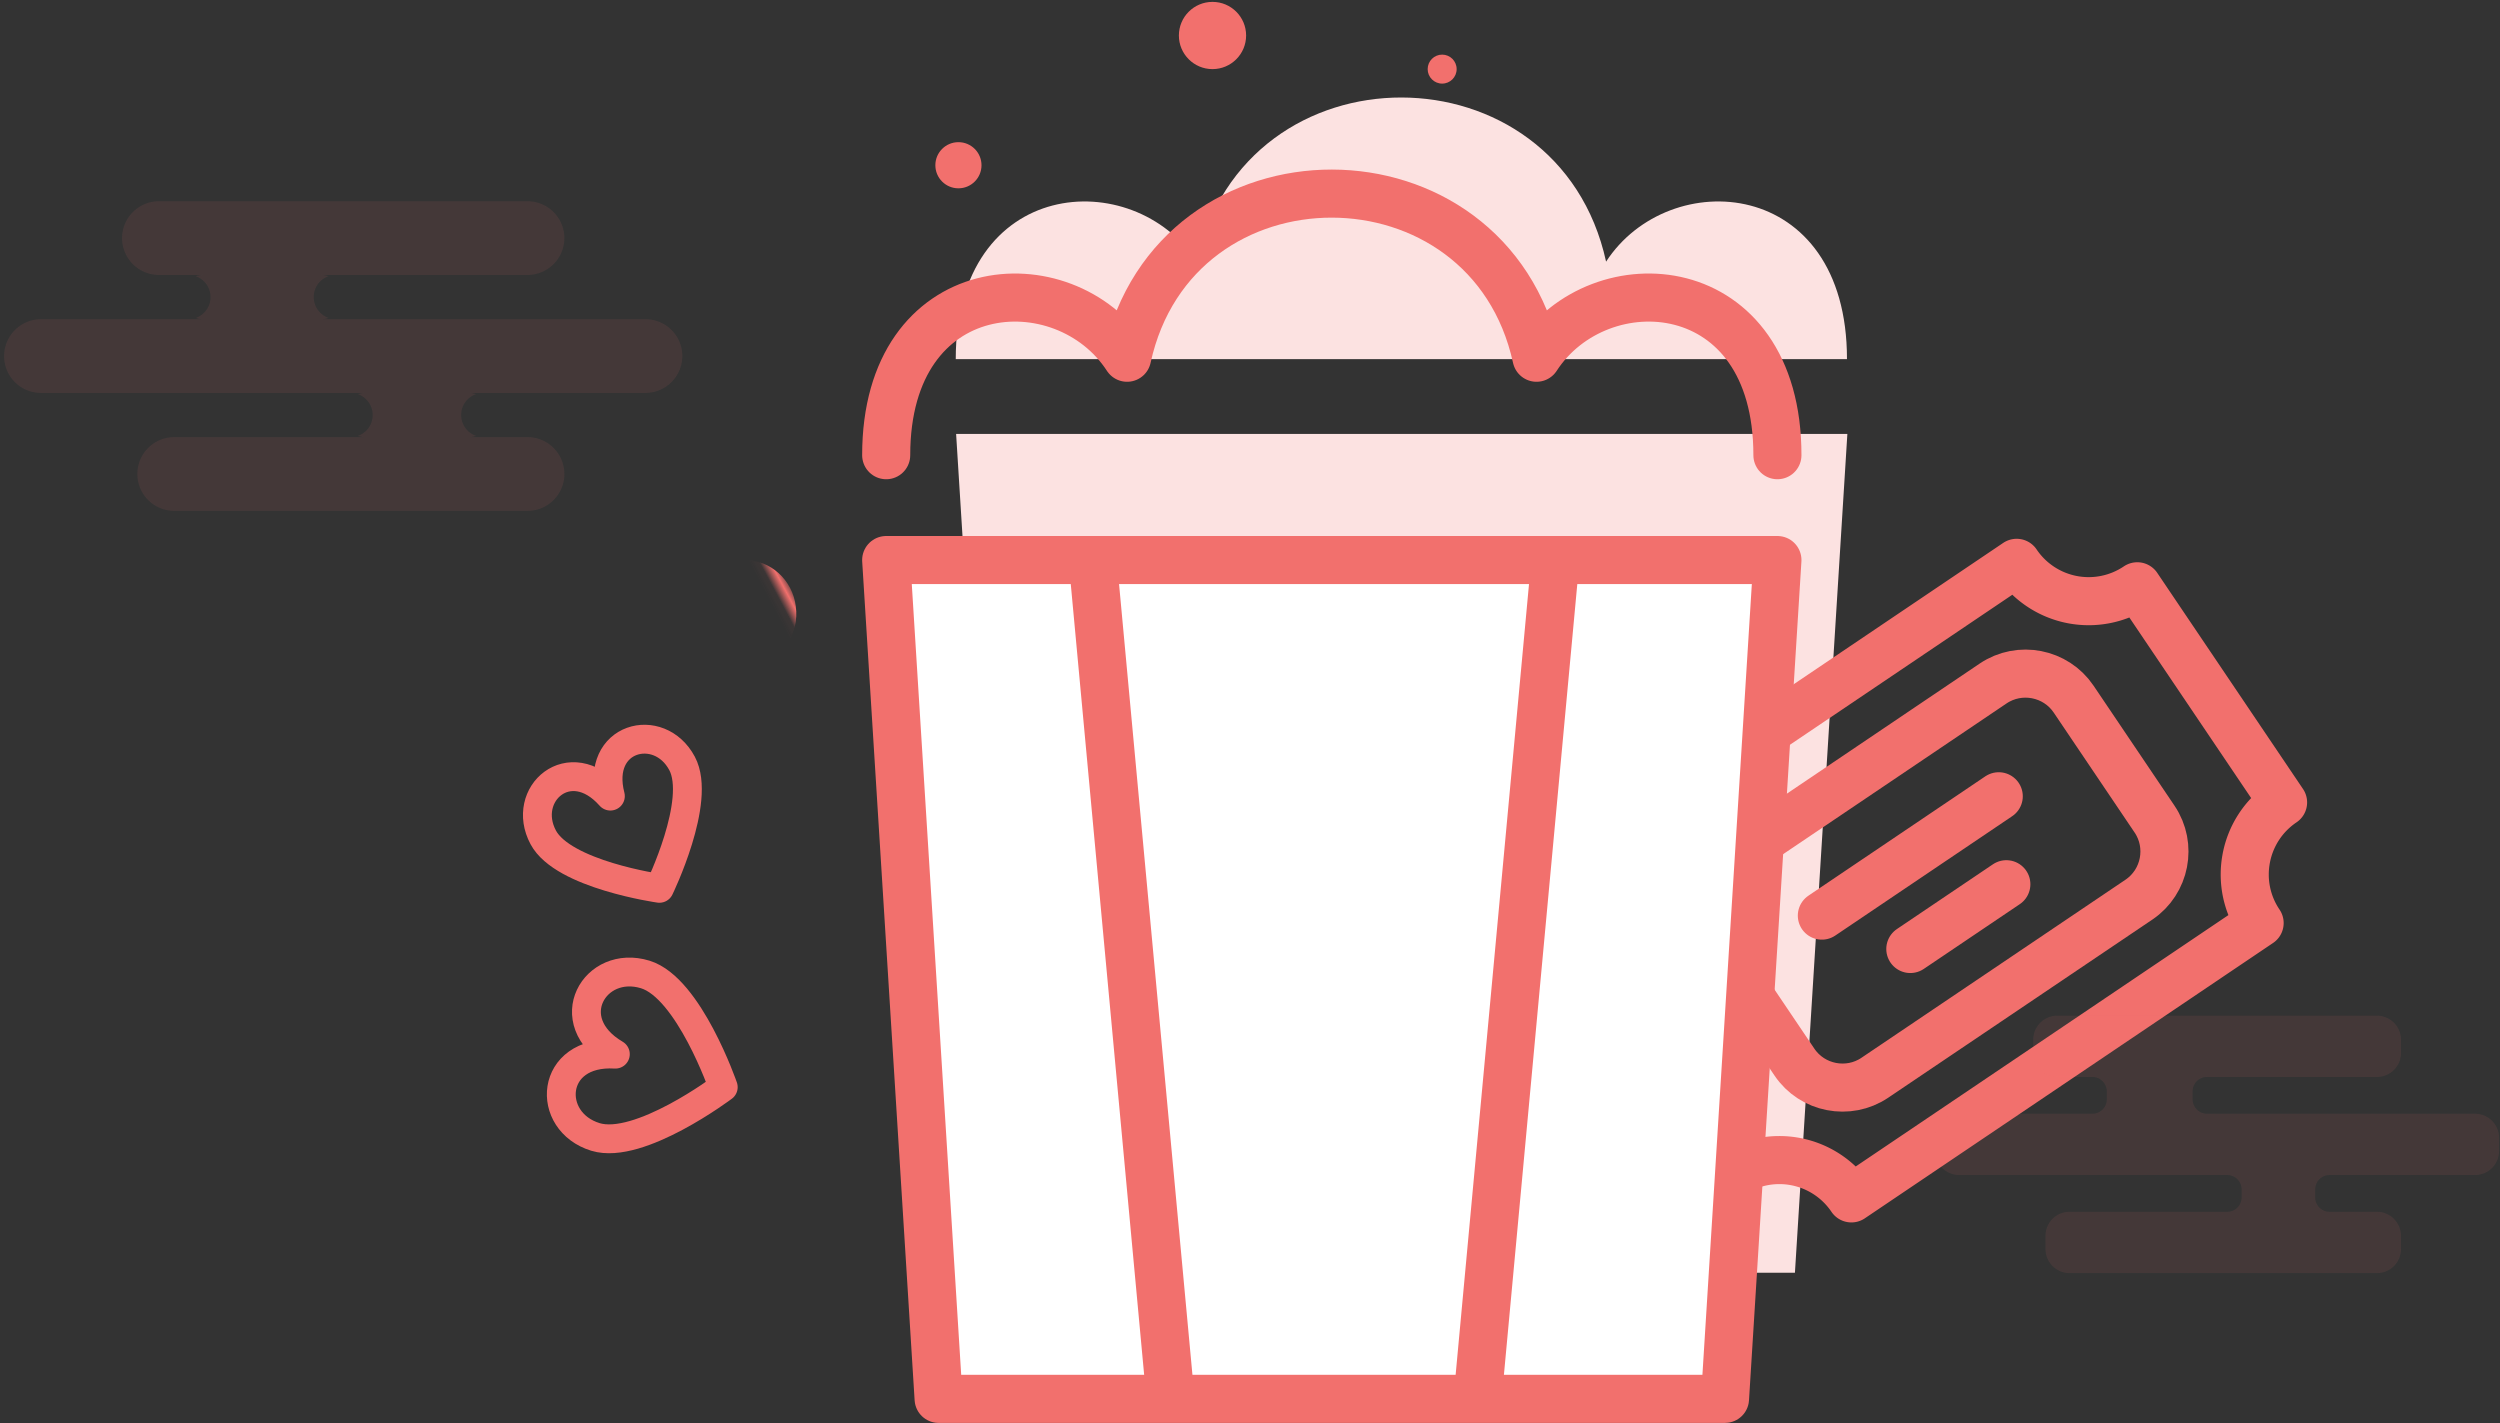 <svg width="260" height="148" viewBox="0 0 260 148" xmlns="http://www.w3.org/2000/svg" xmlns:xlink="http://www.w3.org/1999/xlink"><rect x="0" y="0" width="260" height="148" fill="#333333" stroke="none"/><title>Group 12</title><defs><path d="M24.546 10.631s2.365-5.416 1.063-7.635C24.105.432 20.257 1.6 21.335 5.156c-2.577-2.678-5.472.11-3.971 2.672 1.3 2.222 7.182 2.803 7.182 2.803z" id="a"/><mask id="b" x="-3" y="-3" width="15.048" height="15.016"><path fill="#fff" d="M13.952-1.385H29v15.016H13.952z"/><use xlink:href="#a"/></mask></defs><g fill="none" fill-rule="evenodd"><g fill="#FCE2E1"><path d="M192.086 37.347c0-19.05-18.526-20.184-25.053-10.136-4.967-22.709-37.593-22.812-42.582 0-6.56-10.081-25.053-8.86-25.053 10.136M104.889 132.364l-5.453-87.237h92.69l-5.453 87.237z"/></g><g stroke="#F2706D" stroke-width="5" stroke-linecap="round" stroke-linejoin="round"><path d="M192.546 124.632L235 95.996c-2.793-4.136-1.701-9.751 2.439-12.546l-15.16-22.476a9.03 9.03 0 0 1-12.547-2.439l-42.452 28.637c2.79 4.136 1.697 9.757-2.44 12.55l15.161 22.472a9.032 9.032 0 0 1 12.544 2.438z"/><path d="M194.985 112.085c-2.748 1.854-6.512 1.122-8.363-1.625L178.2 97.972c-1.854-2.745-1.122-6.51 1.626-8.363L207.29 71.08c2.751-1.852 6.512-1.121 8.366 1.626l8.423 12.489c1.853 2.747 1.122 6.508-1.626 8.365l-27.47 18.525z"/><path d="M207.87 82.812l-5.69 3.839-12.708 8.573M208.66 91.96l-9.987 6.736"/></g><path d="M242.801 122.203h-11.693.528c.824 0 1.494.672 1.494 1.5v.824c0 .834-.669 1.5-1.494 1.5h-.528 11.693-.527a1.498 1.498 0 0 1-1.495-1.5v-.824c0-.834.67-1.5 1.495-1.5h.527zm-25.715-10.199h12.966-.528c-.825 0-1.493.666-1.493 1.5v.824c0 .829.679 1.5 1.493 1.5h.528-12.966.528c.825 0 1.493-.666 1.493-1.5v-.823c0-.829-.679-1.5-1.493-1.5h-.528zm32.617-3.873a2.505 2.505 0 0 0-2.51-2.501h-33.226a2.5 2.5 0 0 0-2.509 2.5v1.373a2.505 2.505 0 0 0 2.51 2.501h33.226a2.5 2.5 0 0 0 2.51-2.5v-1.373zm10.2 10.199a2.5 2.5 0 0 0-2.502-2.501h-53.64a2.495 2.495 0 0 0-2.502 2.5v1.373a2.5 2.5 0 0 0 2.501 2.5h53.641a2.495 2.495 0 0 0 2.501-2.5v-1.372zm-10.2 10.198a2.505 2.505 0 0 0-2.497-2.5H215.23a2.493 2.493 0 0 0-2.497 2.5v1.373a2.505 2.505 0 0 0 2.497 2.5h31.976c1.38 0 2.497-1.11 2.497-2.5v-1.373zM49.494 40.992a2.284 2.284 0 0 0-.762-.13H37.99c-.269 0-.526.046-.766.13a2.304 2.304 0 0 1 1.537 2.17c0 1.009-.64 1.856-1.533 2.17.239.085.495.13.762.13h10.742c.269 0 .527-.045.766-.13a2.304 2.304 0 0 1-1.537-2.17c0-1.008.64-1.856 1.533-2.17zM20.362 28.728c.243-.086.504-.132.776-.132h12.247c.27 0 .53.046.772.13a2.293 2.293 0 0 0-1.53 2.17c0 1 .644 1.851 1.533 2.168a2.328 2.328 0 0 1-.775.132H21.138c-.271 0-.531-.046-.772-.131a2.293 2.293 0 0 0 1.529-2.17c0-1-.644-1.85-1.533-2.167zm38.332-3.966a3.837 3.837 0 0 0-3.842-3.833H16.537a3.84 3.84 0 0 0-3.842 3.833 3.837 3.837 0 0 0 3.842 3.834h38.315a3.84 3.84 0 0 0 3.842-3.834zM70.961 37.03a3.83 3.83 0 0 0-3.842-3.833H4.27a3.84 3.84 0 0 0-3.842 3.833 3.83 3.83 0 0 0 3.842 3.833H67.12a3.84 3.84 0 0 0 3.842-3.833zM58.694 49.296a3.832 3.832 0 0 0-3.83-3.834H18.059a3.834 3.834 0 0 0 0 7.667h36.807c2.115 0 3.83-1.72 3.83-3.833z" fill="#F2706D" opacity=".092"/><g transform="translate(91.07 -.223)"><g stroke="#F2706D" stroke-width="5"><path stroke-linejoin="round" fill="#FFF" d="M6.546 145.705L1.094 58.468h92.688l-5.452 87.237z"/><path d="M93.782 47.564c0-19.05-18.527-20.185-25.053-10.136-4.967-22.709-37.593-22.813-42.582 0-6.56-10.082-25.053-8.86-25.053 10.136" stroke-linecap="round" stroke-linejoin="round"/><path d="M22.826 61.237l7.772 83.747M70.433 61.237l-7.772 83.747" stroke-linecap="square"/></g><circle fill="#F2706D" cx="8.607" cy="17.408" r="2.4"/><circle fill="#F2706D" cx="58.914" cy="7.411" r="1.507"/><circle fill="#F2706D" cx="35.03" cy="3.915" r="3.496"/></g><g transform="translate(53.906 58.284)" stroke="#F2706D" stroke-linejoin="round"><path d="M14.672 34.102S4.657 32.689 2.587 28.796c-2.387-4.49 2.766-9.05 6.986-4.285-1.594-6.162 5.071-7.884 7.458-3.395 2.07 3.893-2.359 12.986-2.359 12.986z" stroke-width="3"/><use mask="url(#b)" stroke-width="6" transform="scale(-1 1) rotate(28 0 -80.013)" xlink:href="#a"/><path d="M21.312 54.78s-8.73 6.57-13.285 5.18c-5.25-1.606-4.798-9.024 2.063-8.612-5.92-3.487-2.147-9.897 3.108-8.288 4.55 1.393 8.114 11.72 8.114 11.72z" stroke-width="3"/></g></g></svg>